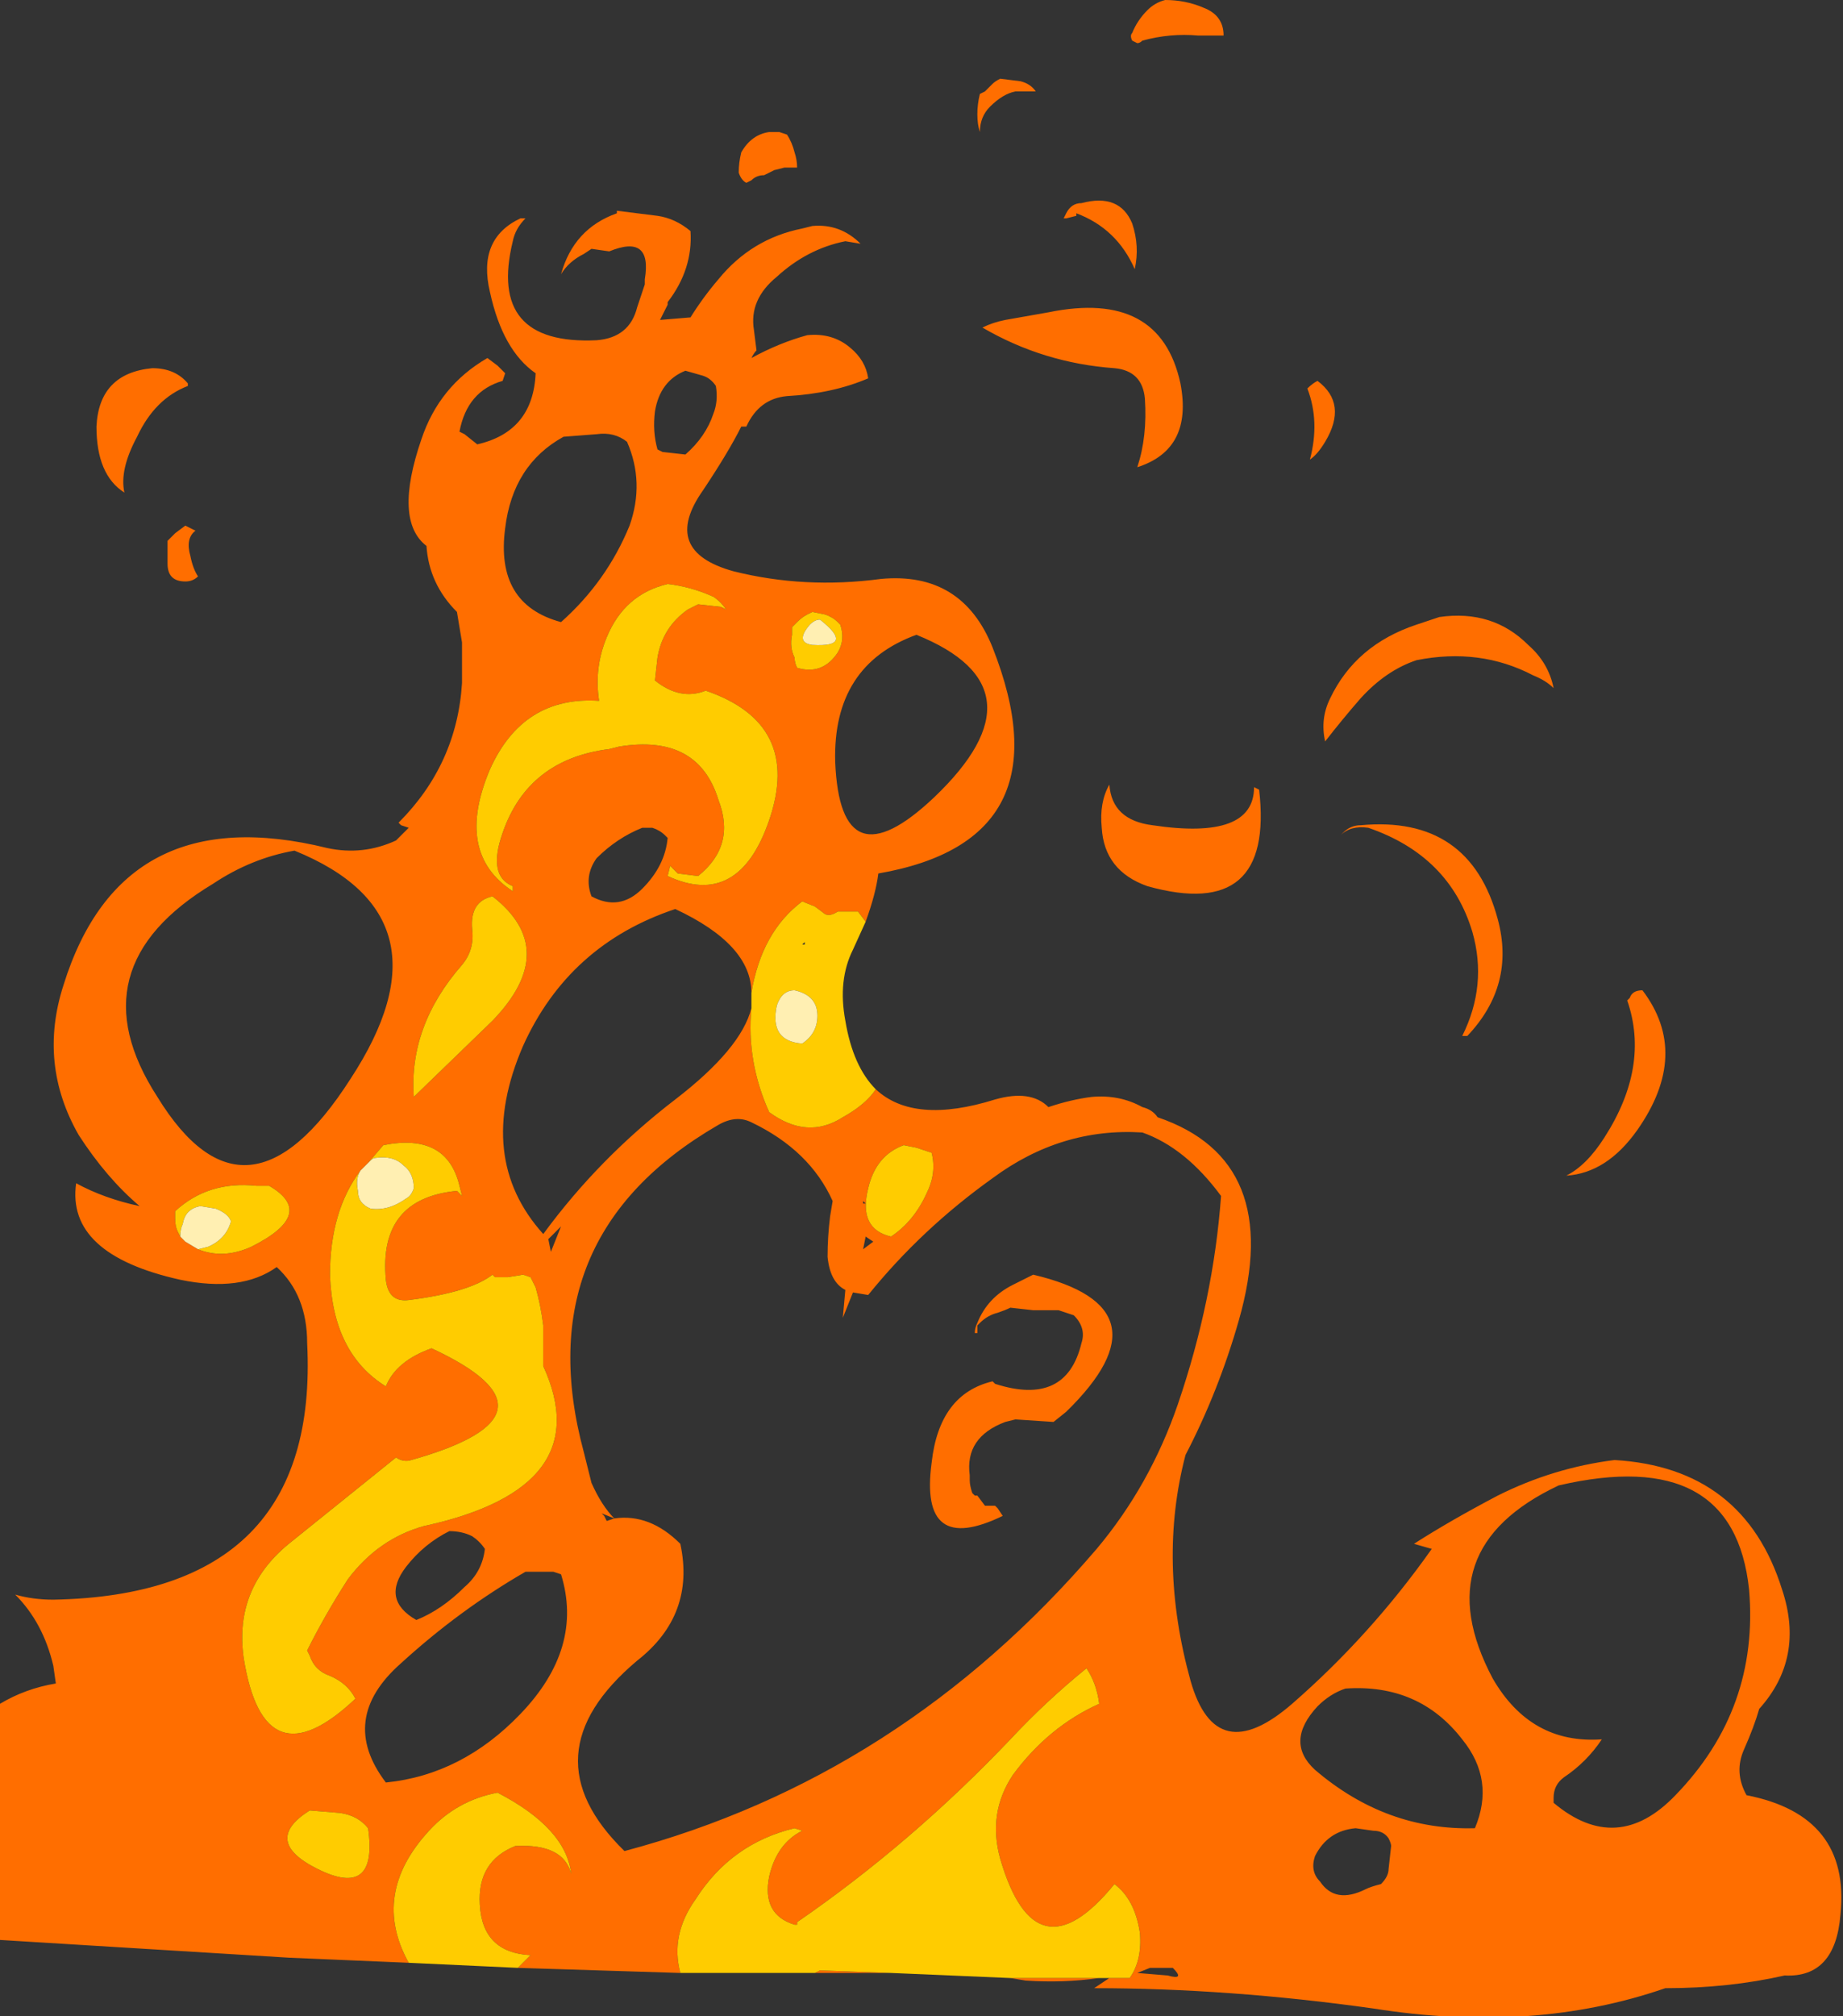 <?xml version="1.0" encoding="UTF-8" standalone="no"?>
<svg xmlns:ffdec="https://www.free-decompiler.com/flash" xmlns:xlink="http://www.w3.org/1999/xlink" ffdec:objectType="shape" height="39.7px" width="36.3px" xmlns="http://www.w3.org/2000/svg">
  <rect width="100%" height="100%" fill="#333333" stroke="none"/>
  <g transform="matrix(1.0, 0.0, 0.0, 1.0, 0.0, 0.0)">
    <path d="M23.6 0.7 Q23.05 0.65 22.5 0.8 22.45 0.85 22.4 0.85 L22.3 0.8 Q22.25 0.7 22.3 0.65 22.4 0.4 22.6 0.2 22.75 0.05 22.95 0.0 23.35 0.0 23.7 0.15 24.1 0.3 24.1 0.7 L23.6 0.7 M25.8 9.05 Q26.0 8.3 25.75 7.65 25.85 7.55 25.95 7.5 26.55 7.95 26.1 8.7 25.95 8.95 25.8 9.05 M26.8 13.75 Q26.45 14.15 26.1 14.6 26.0 14.15 26.2 13.75 26.7 12.7 27.9 12.3 L28.35 12.15 Q29.4 12.0 30.1 12.7 30.5 13.05 30.6 13.55 30.45 13.4 30.2 13.3 29.15 12.75 27.9 13.0 27.3 13.2 26.8 13.75 M32.35 19.5 Q33.3 20.75 32.25 22.25 31.65 23.1 30.85 23.15 31.25 22.95 31.6 22.4 32.5 21.0 32.05 19.7 L32.1 19.65 Q32.15 19.5 32.35 19.5 M28.8 20.4 Q29.3 19.4 29.0 18.35 28.55 16.85 26.95 16.3 26.6 16.25 26.4 16.45 L26.45 16.4 Q26.6 16.25 26.8 16.25 28.95 16.05 29.5 18.1 29.85 19.4 28.9 20.4 L28.8 20.4 M24.8 15.55 Q25.1 18.15 22.6 17.45 21.75 17.15 21.7 16.3 21.65 15.8 21.85 15.45 21.9 16.15 22.7 16.25 24.7 16.55 24.7 15.5 L24.8 15.55 M24.05 23.55 Q23.35 22.6 22.5 22.3 20.9 22.2 19.55 23.2 18.15 24.2 17.1 25.5 L16.8 25.45 16.6 25.95 16.65 25.4 Q16.35 25.25 16.3 24.75 16.3 24.35 16.35 23.95 L16.4 23.65 Q15.95 22.65 14.8 22.1 14.5 21.95 14.15 22.15 10.35 24.35 11.5 28.6 L11.65 29.2 Q11.85 29.65 12.1 29.9 12.8 29.8 13.4 30.4 13.7 31.8 12.55 32.7 10.35 34.55 12.3 36.45 17.75 35.0 21.6 30.5 22.65 29.25 23.2 27.65 23.9 25.6 24.05 23.55 M19.25 2.25 Q19.25 2.05 19.3 1.85 L19.4 1.8 19.55 1.65 Q19.6 1.6 19.7 1.55 L20.1 1.6 Q20.3 1.65 20.4 1.8 L20.0 1.8 Q19.75 1.85 19.5 2.1 19.3 2.3 19.3 2.6 19.25 2.45 19.25 2.25 M19.8 6.3 L20.65 6.15 Q22.85 5.7 23.25 7.55 23.5 8.85 22.4 9.2 22.6 8.6 22.55 7.85 22.5 7.3 21.95 7.25 20.55 7.15 19.35 6.45 19.55 6.35 19.8 6.3 M22.35 5.3 Q22.0 4.5 21.2 4.2 L21.2 4.25 21.0 4.3 20.95 4.3 21.0 4.2 Q21.1 4.0 21.3 4.0 22.05 3.8 22.3 4.4 22.45 4.85 22.35 5.3 M15.5 2.65 Q15.6 2.8 15.65 3.0 15.7 3.15 15.7 3.3 L15.45 3.3 15.25 3.35 15.05 3.45 Q14.9 3.45 14.8 3.55 L14.7 3.6 Q14.6 3.55 14.55 3.4 14.55 3.2 14.6 3.0 14.8 2.65 15.15 2.6 L15.35 2.6 15.5 2.65 M8.05 38.65 L5.7 38.55 0.0 38.2 0.0 33.55 Q0.5 33.25 1.1 33.15 L1.05 32.8 Q0.85 31.95 0.3 31.4 0.65 31.5 1.05 31.5 6.3 31.4 6.05 26.45 6.05 25.5 5.45 24.95 4.75 25.45 3.55 25.2 1.3 24.7 1.5 23.3 2.05 23.6 2.75 23.75 2.1 23.2 1.55 22.35 0.75 20.95 1.25 19.4 2.4 15.7 6.45 16.7 7.15 16.85 7.8 16.55 L8.05 16.3 7.9 16.25 7.85 16.2 Q9.0 15.05 9.1 13.45 L9.1 12.65 9.0 12.05 Q8.45 11.5 8.4 10.75 7.75 10.25 8.3 8.65 8.65 7.6 9.6 7.05 L9.8 7.2 9.95 7.35 9.9 7.5 Q9.2 7.7 9.05 8.5 L9.15 8.55 9.4 8.75 Q10.5 8.5 10.55 7.35 9.9 6.9 9.65 5.75 9.4 4.7 10.25 4.3 L10.35 4.3 Q10.15 4.5 10.1 4.75 9.6 6.8 11.75 6.7 12.4 6.65 12.55 6.05 L12.7 5.6 12.7 5.5 Q12.85 4.6 12.0 4.95 L11.65 4.9 11.5 5.0 Q11.2 5.15 11.05 5.4 11.3 4.5 12.15 4.2 L12.15 4.15 12.95 4.25 Q13.3 4.3 13.6 4.55 13.65 5.3 13.15 5.95 L13.15 6.0 13.0 6.3 13.6 6.25 Q13.85 5.85 14.15 5.5 14.8 4.7 15.8 4.5 L16.0 4.45 Q16.55 4.4 16.95 4.8 L16.65 4.75 Q15.9 4.9 15.3 5.45 14.75 5.9 14.85 6.5 L14.9 6.9 Q14.85 6.95 14.8 7.05 15.35 6.75 15.9 6.6 16.4 6.55 16.75 6.85 17.05 7.1 17.1 7.45 16.4 7.75 15.5 7.8 14.95 7.85 14.7 8.4 L14.6 8.4 Q14.35 8.9 13.85 9.65 13.0 10.85 14.45 11.25 15.85 11.6 17.35 11.4 18.95 11.25 19.55 12.75 21.05 16.55 17.3 17.2 17.25 17.6 17.05 18.15 L16.9 17.95 16.5 17.95 Q16.35 18.05 16.25 18.0 L16.05 17.85 15.8 17.75 Q15.0 18.35 14.8 19.55 14.8 18.6 13.3 17.9 11.2 18.6 10.3 20.6 9.35 22.8 10.7 24.3 11.8 22.8 13.3 21.65 14.6 20.65 14.8 19.85 14.7 20.9 15.15 21.9 15.9 22.45 16.6 22.0 17.05 21.75 17.25 21.45 18.0 22.15 19.6 21.65 20.3 21.45 20.65 21.8 21.1 21.65 21.5 21.6 22.05 21.55 22.5 21.8 22.7 21.85 22.8 22.0 25.3 22.85 24.4 26.0 24.0 27.4 23.35 28.65 22.8 30.75 23.45 33.1 23.95 34.85 25.45 33.55 27.0 32.2 28.2 30.5 L27.85 30.4 Q28.55 29.95 29.5 29.45 30.6 28.9 31.8 28.75 34.35 28.9 35.1 31.3 35.55 32.65 34.65 33.65 34.55 34.0 34.35 34.45 34.15 34.9 34.4 35.35 36.45 35.75 36.25 37.7 36.15 38.95 35.15 38.9 34.05 39.15 32.8 39.15 30.2 40.05 27.05 39.55 24.2 39.15 21.55 39.15 21.7 39.05 21.85 38.95 L22.25 38.95 Q22.5 38.6 22.45 38.05 22.35 37.4 21.95 37.1 20.4 39.0 19.7 36.6 19.45 35.7 19.95 34.95 20.65 34.0 21.65 33.55 21.6 33.15 21.4 32.85 20.6 33.5 19.9 34.25 17.95 36.3 15.7 37.85 L15.7 37.9 15.65 37.9 Q15.0 37.7 15.15 36.95 15.3 36.3 15.8 36.05 L15.65 36.0 Q14.4 36.3 13.7 37.4 13.2 38.1 13.4 38.85 L10.2 38.75 10.45 38.5 Q9.5 38.45 9.45 37.5 9.4 36.65 10.15 36.35 11.1 36.3 11.25 36.9 11.15 36.0 9.8 35.3 9.0 35.45 8.45 36.05 7.3 37.3 8.05 38.65 M21.65 38.95 Q20.95 39.05 20.2 39.0 L19.9 38.95 21.65 38.95 M17.55 38.85 L16.05 38.85 16.15 38.8 17.55 38.85 M12.35 8.7 Q12.1 8.5 11.75 8.55 L11.1 8.6 Q10.1 9.15 9.95 10.4 9.75 11.9 11.05 12.25 11.95 11.45 12.4 10.35 12.7 9.5 12.35 8.7 M14.05 8.15 Q14.15 7.9 14.1 7.6 14.0 7.45 13.85 7.4 L13.5 7.3 Q13.0 7.5 12.9 8.1 12.85 8.5 12.95 8.85 L13.05 8.9 13.5 8.95 Q13.9 8.6 14.05 8.15 M14.05 11.75 Q13.6 11.55 13.15 11.5 12.3 11.7 11.95 12.55 11.7 13.15 11.8 13.8 10.3 13.7 9.65 15.15 8.95 16.8 10.1 17.55 L10.1 17.45 Q9.6 17.25 9.9 16.4 10.4 14.95 12.0 14.75 L12.2 14.7 Q13.75 14.45 14.15 15.75 14.5 16.65 13.75 17.25 L13.35 17.2 13.2 17.05 13.15 17.25 Q14.55 17.9 15.15 16.15 15.8 14.25 13.9 13.6 13.4 13.8 12.9 13.4 L12.95 12.95 Q13.05 12.35 13.55 12.0 L13.75 11.9 14.2 11.95 14.3 12.0 Q14.2 11.85 14.05 11.75 M16.25 12.1 L16.0 12.05 15.9 12.1 Q15.8 12.15 15.7 12.25 L15.6 12.35 15.6 12.5 Q15.55 12.75 15.65 12.95 15.65 13.05 15.7 13.15 16.2 13.3 16.5 12.85 16.65 12.6 16.55 12.3 L16.5 12.25 Q16.4 12.15 16.25 12.1 M3.65 10.35 L3.85 10.45 Q3.65 10.6 3.75 10.95 3.8 11.2 3.9 11.35 3.8 11.45 3.65 11.45 3.3 11.45 3.3 11.1 L3.3 10.65 3.45 10.5 3.65 10.35 M3.7 7.55 L3.7 7.6 Q3.05 7.85 2.7 8.6 2.35 9.25 2.45 9.7 1.9 9.35 1.9 8.4 1.95 7.35 3.0 7.25 3.45 7.25 3.7 7.55 M9.3 18.3 Q9.35 18.7 9.1 19.0 8.05 20.2 8.15 21.6 L9.7 20.1 Q11.05 18.7 9.7 17.65 9.25 17.75 9.3 18.3 M3.55 24.35 L3.65 24.45 3.9 24.6 Q4.4 24.8 4.95 24.55 6.25 23.9 5.3 23.35 L5.05 23.35 Q4.1 23.25 3.45 23.85 L3.45 24.0 Q3.45 24.15 3.5 24.25 L3.55 24.35 M10.85 24.65 L11.05 24.15 10.8 24.4 10.85 24.65 M7.1 23.05 Q6.5 23.85 6.5 25.1 6.55 26.65 7.6 27.3 7.8 26.8 8.5 26.55 11.3 27.85 8.1 28.75 7.95 28.8 7.8 28.7 L5.75 30.35 Q4.6 31.25 4.8 32.65 5.2 35.15 7.0 33.45 6.85 33.15 6.5 33.0 6.2 32.9 6.1 32.6 L6.05 32.5 Q6.4 31.8 6.85 31.1 7.45 30.3 8.35 30.05 11.8 29.3 10.7 26.9 10.7 26.5 10.7 26.1 10.65 25.7 10.55 25.35 L10.45 25.15 10.3 25.1 10.0 25.15 9.75 25.15 9.7 25.1 Q9.25 25.45 8.05 25.6 7.65 25.65 7.6 25.2 7.45 23.6 9.0 23.45 L9.1 23.55 9.05 23.35 Q8.8 22.3 7.55 22.55 L7.25 22.9 7.1 23.05 M6.9 21.25 Q9.0 18.05 5.8 16.75 4.95 16.9 4.2 17.4 1.45 19.05 3.1 21.6 4.85 24.45 6.9 21.25 M11.75 16.9 Q11.5 17.25 11.65 17.65 12.2 17.95 12.65 17.5 13.1 17.05 13.15 16.5 L13.1 16.45 Q13.0 16.35 12.85 16.3 L12.65 16.3 Q12.15 16.5 11.75 16.9 M17.05 24.35 L17.0 24.6 17.2 24.45 17.05 24.35 M17.0 23.65 L17.0 23.7 17.05 23.7 17.0 23.65 M18.25 23.5 Q18.45 23.1 18.35 22.7 L18.05 22.6 17.8 22.55 Q17.25 22.75 17.1 23.4 16.9 24.2 17.55 24.35 18.0 24.05 18.25 23.5 M16.45 15.0 Q16.55 17.45 18.4 15.7 20.65 13.55 18.05 12.5 16.4 13.1 16.45 15.0 M19.3 26.05 L19.25 26.1 19.25 26.25 19.2 26.25 Q19.2 26.15 19.25 26.05 19.45 25.55 19.95 25.3 L20.35 25.1 Q23.1 25.75 21.0 27.8 L20.75 28.0 20.0 27.95 19.8 28.0 Q19.0 28.3 19.1 29.05 L19.1 29.15 Q19.1 29.25 19.15 29.4 L19.2 29.45 19.25 29.45 19.4 29.65 19.6 29.65 19.65 29.7 19.75 29.85 Q18.1 30.65 18.35 28.8 18.5 27.45 19.55 27.2 L19.6 27.25 Q21.0 27.7 21.3 26.45 21.4 26.15 21.15 25.9 L20.85 25.8 20.35 25.8 19.9 25.75 Q19.8 25.8 19.65 25.85 19.45 25.9 19.3 26.05 M11.85 29.8 L11.9 29.85 11.95 29.95 12.1 29.9 11.85 29.8 M22.65 38.75 L22.4 38.85 23.0 38.9 Q23.35 39.0 23.1 38.75 L22.65 38.75 M11.05 31.0 L10.9 30.95 10.35 30.95 Q9.05 31.7 7.9 32.75 6.65 33.85 7.6 35.1 9.1 34.95 10.25 33.75 11.5 32.45 11.05 31.0 M9.3 30.25 Q9.1 30.15 8.85 30.15 8.35 30.4 8.0 30.85 7.5 31.5 8.2 31.9 8.7 31.7 9.15 31.25 9.5 30.95 9.55 30.5 9.45 30.35 9.3 30.25 M6.25 36.8 Q7.45 37.4 7.25 36.0 7.05 35.75 6.7 35.7 L6.1 35.65 Q5.15 36.25 6.25 36.8 M27.05 36.05 L26.7 36.0 Q26.15 36.05 25.9 36.55 25.8 36.85 26.0 37.05 26.3 37.5 26.9 37.2 27.0 37.15 27.2 37.1 27.35 36.95 27.35 36.8 L27.4 36.35 Q27.4 36.3 27.35 36.2 27.25 36.05 27.05 36.05 M25.95 33.6 Q25.3 34.3 25.9 34.85 27.3 36.05 29.05 36.0 29.45 35.05 28.8 34.25 27.95 33.15 26.5 33.25 26.2 33.35 25.95 33.6 M34.45 31.3 Q34.15 28.45 30.7 29.25 28.05 30.5 29.4 33.05 30.15 34.35 31.55 34.25 31.25 34.7 30.8 35.0 30.6 35.15 30.6 35.4 L30.6 35.5 Q31.85 36.55 33.0 35.35 34.65 33.65 34.45 31.3" fill="#ff6e00" fill-rule="evenodd" stroke="none"/>
    <path d="M17.05 18.15 L16.8 18.7 Q16.5 19.3 16.65 20.1 16.8 21.0 17.25 21.45 17.05 21.75 16.6 22.0 15.9 22.45 15.15 21.9 14.7 20.9 14.8 19.85 L14.8 19.55 Q15.0 18.35 15.8 17.75 L16.05 17.85 16.25 18.0 Q16.35 18.05 16.5 17.95 L16.9 17.95 17.05 18.15 M21.85 38.95 L21.65 38.95 19.9 38.95 17.55 38.85 16.15 38.8 16.05 38.85 13.4 38.85 Q13.2 38.1 13.7 37.4 14.4 36.3 15.65 36.0 L15.8 36.05 Q15.3 36.3 15.15 36.95 15.0 37.7 15.65 37.9 L15.7 37.9 15.7 37.85 Q17.95 36.3 19.9 34.25 20.6 33.5 21.4 32.85 21.6 33.15 21.65 33.55 20.65 34.0 19.95 34.95 19.45 35.7 19.7 36.6 20.4 39.0 21.95 37.1 22.35 37.4 22.45 38.05 22.5 38.6 22.25 38.95 L21.85 38.95 M10.2 38.75 L8.05 38.65 Q7.3 37.3 8.45 36.05 9.0 35.45 9.8 35.3 11.15 36.0 11.25 36.9 11.1 36.3 10.15 36.35 9.4 36.65 9.45 37.5 9.5 38.45 10.45 38.5 L10.2 38.75 M14.05 11.75 Q14.2 11.85 14.3 12.0 L14.2 11.95 13.75 11.9 13.55 12.0 Q13.05 12.35 12.95 12.95 L12.9 13.4 Q13.4 13.8 13.9 13.6 15.8 14.25 15.15 16.15 14.55 17.9 13.15 17.25 L13.2 17.05 13.35 17.2 13.75 17.25 Q14.5 16.65 14.15 15.75 13.75 14.45 12.2 14.7 L12.0 14.75 Q10.4 14.95 9.9 16.4 9.6 17.25 10.1 17.45 L10.1 17.55 Q8.95 16.8 9.65 15.15 10.3 13.7 11.8 13.8 11.7 13.15 11.95 12.55 12.3 11.7 13.15 11.5 13.6 11.55 14.05 11.75 M16.25 12.1 Q16.4 12.15 16.5 12.25 L16.55 12.3 Q16.65 12.6 16.5 12.85 16.2 13.3 15.7 13.15 15.65 13.05 15.65 12.95 15.55 12.75 15.6 12.5 L15.6 12.35 15.7 12.25 Q15.8 12.15 15.9 12.1 L16.0 12.05 16.25 12.1 M16.15 12.2 Q16.05 12.2 15.95 12.3 15.65 12.65 16.0 12.7 16.85 12.75 16.15 12.2 M9.3 18.3 Q9.25 17.75 9.7 17.65 11.05 18.7 9.7 20.1 L8.15 21.6 Q8.05 20.2 9.1 19.0 9.35 18.7 9.3 18.3 M3.9 24.6 L4.1 24.55 Q4.45 24.4 4.55 24.05 4.5 23.9 4.25 23.8 L3.95 23.75 Q3.65 23.8 3.6 24.1 3.55 24.2 3.55 24.35 L3.5 24.25 Q3.45 24.15 3.45 24.0 L3.45 23.85 Q4.1 23.25 5.05 23.35 L5.3 23.35 Q6.25 23.9 4.95 24.55 4.4 24.8 3.9 24.6 M7.25 22.9 L7.55 22.55 Q8.8 22.3 9.05 23.35 L9.1 23.55 9.0 23.45 Q7.45 23.6 7.6 25.2 7.65 25.65 8.05 25.6 9.25 25.45 9.7 25.1 L9.75 25.15 10.0 25.15 10.3 25.1 10.45 25.15 10.55 25.35 Q10.65 25.7 10.7 26.1 10.7 26.5 10.7 26.9 11.8 29.3 8.35 30.05 7.45 30.3 6.85 31.1 6.4 31.8 6.05 32.5 L6.1 32.6 Q6.2 32.9 6.5 33.0 6.85 33.15 7.0 33.45 5.2 35.15 4.8 32.65 4.6 31.25 5.75 30.35 L7.8 28.7 Q7.95 28.8 8.1 28.75 11.3 27.85 8.5 26.55 7.8 26.8 7.6 27.3 6.55 26.65 6.5 25.1 6.5 23.85 7.1 23.05 7.0 23.2 7.05 23.45 7.05 23.7 7.3 23.8 7.65 23.85 8.0 23.6 8.1 23.55 8.15 23.4 8.15 23.1 7.95 22.95 7.75 22.75 7.4 22.8 7.35 22.8 7.3 22.85 L7.25 22.9 M15.85 18.55 L15.8 18.6 15.85 18.6 15.85 18.55 M15.65 19.5 Q15.4 19.5 15.3 19.8 15.15 20.5 15.8 20.55 16.1 20.35 16.1 20.0 16.1 19.6 15.65 19.5 M18.25 23.5 Q18.0 24.05 17.55 24.35 16.9 24.2 17.1 23.4 17.25 22.75 17.8 22.55 L18.05 22.6 18.35 22.7 Q18.45 23.1 18.25 23.5 M6.25 36.8 Q5.15 36.25 6.1 35.65 L6.7 35.7 Q7.05 35.75 7.25 36.0 7.45 37.4 6.25 36.8" fill="#ffcc00" fill-rule="evenodd" stroke="none"/>
    <path d="M16.15 12.2 Q16.85 12.75 16.0 12.7 15.65 12.65 15.95 12.3 16.05 12.2 16.15 12.2 M3.55 24.35 Q3.55 24.2 3.6 24.1 3.65 23.8 3.95 23.75 L4.25 23.8 Q4.5 23.9 4.55 24.05 4.45 24.4 4.1 24.55 L3.9 24.6 3.65 24.45 3.55 24.35 M7.25 22.9 L7.3 22.85 Q7.35 22.8 7.4 22.8 7.75 22.75 7.95 22.95 8.15 23.1 8.15 23.4 8.1 23.55 8.0 23.6 7.65 23.85 7.3 23.8 7.05 23.7 7.05 23.45 7.0 23.2 7.1 23.05 L7.25 22.9 M15.65 19.5 Q16.1 19.6 16.1 20.0 16.1 20.35 15.8 20.55 15.15 20.5 15.3 19.8 15.4 19.5 15.65 19.5" fill="#ffefb2" fill-rule="evenodd" stroke="none"/>
  </g>
</svg>
